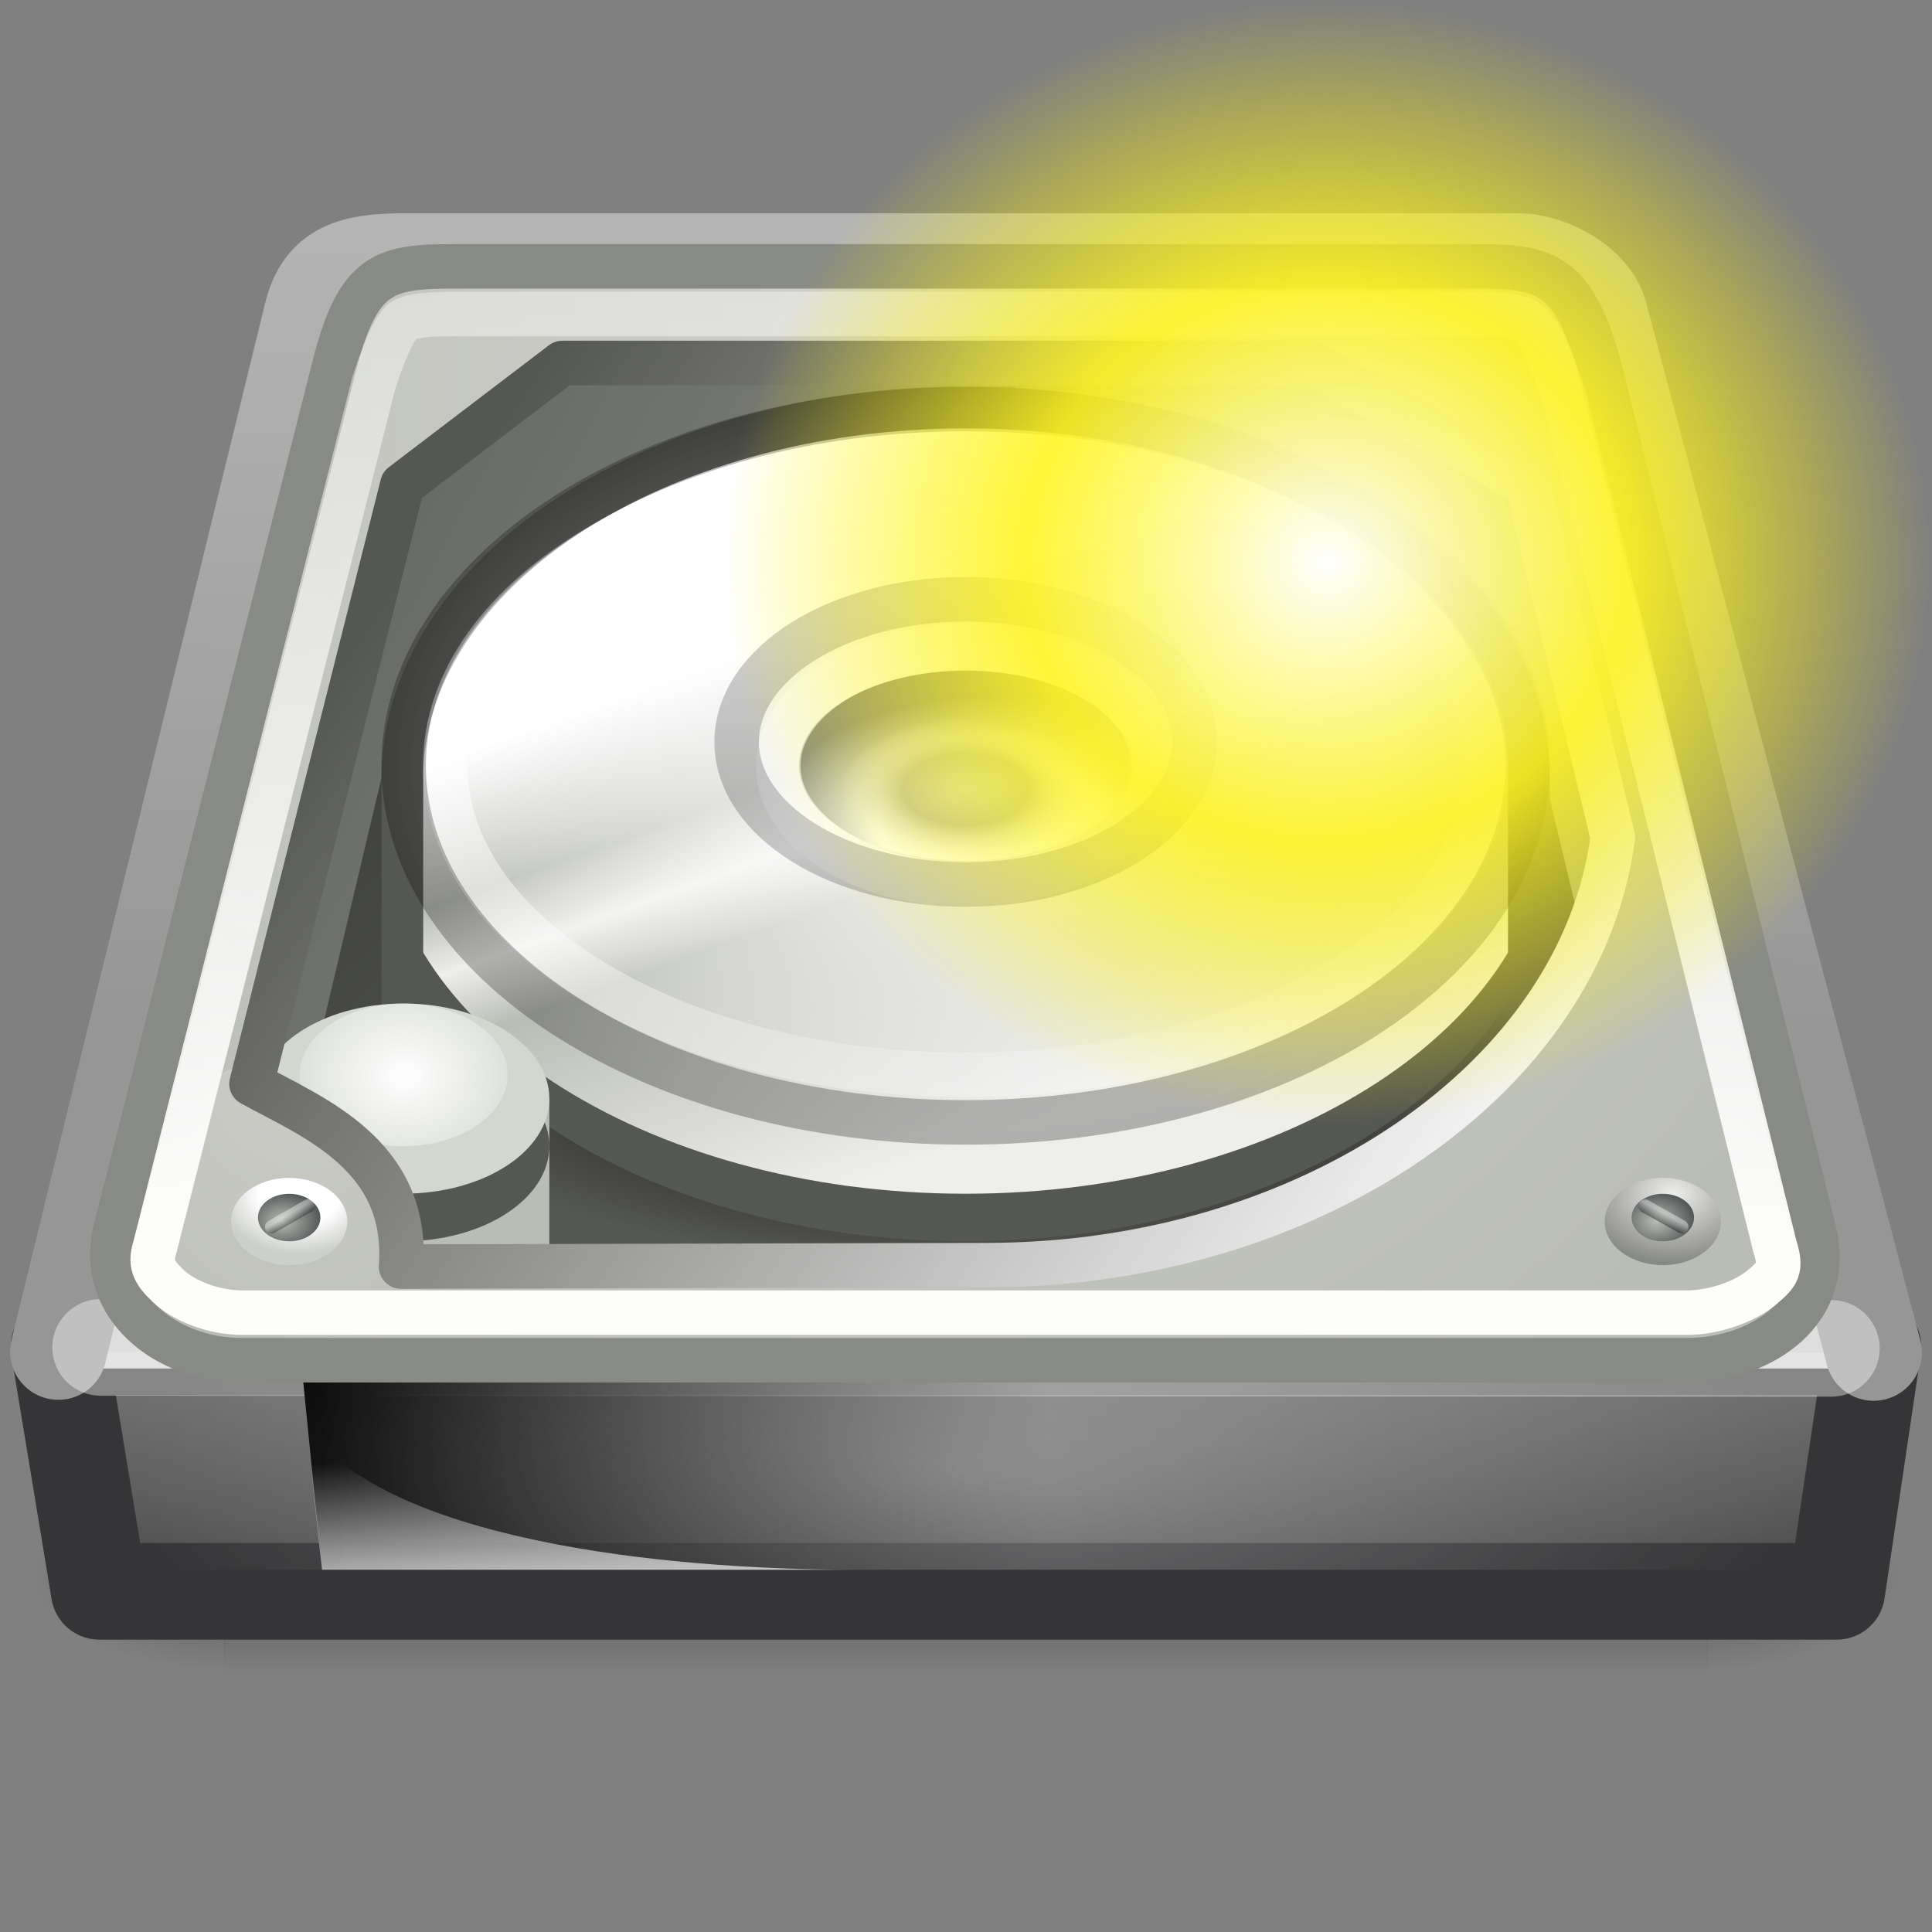 <?xml version="1.0" encoding="UTF-8" standalone="no"?>
<!-- Created with Inkscape (http://www.inkscape.org/) -->

<svg
   xmlns:dc="http://purl.org/dc/elements/1.1/"
   xmlns:cc="http://creativecommons.org/ns#"
   xmlns:rdf="http://www.w3.org/1999/02/22-rdf-syntax-ns#"
   xmlns:svg="http://www.w3.org/2000/svg"
   xmlns="http://www.w3.org/2000/svg"
   xmlns:xlink="http://www.w3.org/1999/xlink"
   xmlns:sodipodi="http://sodipodi.sourceforge.net/DTD/sodipodi-0.dtd"
   xmlns:inkscape="http://www.inkscape.org/namespaces/inkscape"
   id="svg3786"
   height="24"
   width="24"
   version="1.0"
   inkscape:version="0.48.4 r9939"
   sodipodi:docname="gparted.svg">
  <rect width="100%" height="100%" fill="#808080" stroke="none"/>
  <sodipodi:namedview
     pagecolor="#ffffff"
     bordercolor="#666666"
     borderopacity="1"
     objecttolerance="10"
     gridtolerance="10"
     guidetolerance="10"
     inkscape:pageopacity="0"
     inkscape:pageshadow="2"
     inkscape:window-width="1322"
     inkscape:window-height="842"
     id="namedview73"
     showgrid="false"
     inkscape:zoom="29.727273"
     inkscape:cx="11"
     inkscape:cy="16.382263"
     inkscape:window-x="438"
     inkscape:window-y="50"
     inkscape:window-maximized="0"
     inkscape:current-layer="svg3786" />
  <defs
     id="defs3788">
    <radialGradient
       id="radialGradient4241"
       fx="113.67"
       fy="98"
       gradientUnits="userSpaceOnUse"
       cy="97.588"
       cx="113.07"
       r="2.563">
      <stop
         id="stop4243"
         style="stop-color:#eee"
         offset="0" />
      <stop
         id="stop4245"
         style="stop-color:#cecece"
         offset=".16" />
      <stop
         id="stop4247"
         style="stop-color:#888"
         offset=".468" />
      <stop
         id="stop4249"
         style="stop-color:#555"
         offset="1" />
    </radialGradient>
    <linearGradient
       id="linearGradient4035">
      <stop
         id="stop4037"
         style="stop-color:#f5f5f5"
         offset="0" />
      <stop
         id="stop4039"
         style="stop-color:#e7e7e7"
         offset=".47" />
      <stop
         id="stop4041"
         style="stop-color:#8c8c8c"
         offset=".693" />
      <stop
         id="stop4043"
         style="stop-color:#ddd"
         offset=".835" />
      <stop
         id="stop4045"
         style="stop-color:#a8a8a8"
         offset="1" />
    </linearGradient>
    <linearGradient
       id="linearGradient5060">
      <stop
         id="stop5062"
         offset="0" />
      <stop
         id="stop5064"
         style="stop-opacity:0"
         offset="1" />
    </linearGradient>
    <radialGradient
       id="radialGradient2896"
       gradientUnits="userSpaceOnUse"
       cy="42"
       cx="24"
       gradientTransform="matrix(0.5,0,1.39065e-8,0.179,5.5e-7,10.75)"
       r="21">
      <stop
         id="stop6312-6"
         style="stop-color:#fff"
         offset="0" />
      <stop
         id="stop6314-6"
         style="stop-color:#fff;stop-opacity:0"
         offset="1" />
    </radialGradient>
    <radialGradient
       id="radialGradient2902"
       xlink:href="#linearGradient4035"
       gradientUnits="userSpaceOnUse"
       cy="143.83"
       cx="127.32"
       gradientTransform="matrix(0.095,-0.013,0.003,0.05,-3.719,0.714)"
       r="78.728" />
    <linearGradient
       id="linearGradient2905"
       y2="33.759"
       gradientUnits="userSpaceOnUse"
       x2="12.222"
       gradientTransform="matrix(0.511,0,0,0.449,-0.013,2.989)"
       y1="37.206"
       x1="12.277">
      <stop
         id="stop4238"
         style="stop-color:#eee"
         offset="0" />
      <stop
         id="stop4240"
         style="stop-color:#eee;stop-opacity:0"
         offset="1" />
    </linearGradient>
    <linearGradient
       id="linearGradient2908"
       y2="35.281"
       xlink:href="#linearGradient5060"
       gradientUnits="userSpaceOnUse"
       x2="24.688"
       gradientTransform="matrix(0.511,0,0,0.449,0.394,2.393)"
       y1="35.281"
       x1="7.062" />
    <radialGradient
       id="radialGradient2920"
       gradientUnits="userSpaceOnUse"
       cy="191.85"
       cx="142.62"
       gradientTransform="matrix(0.092,0,0,-0.065,-1.556,21.024)"
       r="78.728">
      <stop
         id="stop7611"
         style="stop-color:#fff"
         offset="0" />
      <stop
         id="stop7677"
         style="stop-color:#e7e7e7"
         offset=".47" />
      <stop
         id="stop7613"
         style="stop-color:#8c8c8c"
         offset=".672" />
      <stop
         id="stop7617"
         style="stop-color:#ddd"
         offset=".835" />
      <stop
         id="stop7615"
         style="stop-color:#a8a8a8"
         offset="1" />
    </radialGradient>
    <radialGradient
       id="radialGradient2923"
       xlink:href="#linearGradient4035"
       gradientUnits="userSpaceOnUse"
       cy="206.43"
       cx="141.75"
       gradientTransform="matrix(0.176,-0.003,0.001,0.145,-13.512,-14.109)"
       r="78.728" />
    <radialGradient
       id="radialGradient2927"
       gradientUnits="userSpaceOnUse"
       cy="8.49"
       cx="11.734"
       gradientTransform="matrix(0.688,0.349,-0.234,0.462,-0.025,-2.969)"
       r="23.048">
      <stop
         id="stop7064"
         style="stop-color:#e6e6e6"
         offset="0" />
      <stop
         id="stop7060"
         style="stop-color:#c8c8c8"
         offset="1" />
    </radialGradient>
    <linearGradient
       id="linearGradient2929"
       y2="10"
       gradientUnits="userSpaceOnUse"
       x2="18.073"
       gradientTransform="matrix(0.5,0,0,0.5,0,-2)"
       y1="29.797"
       x1="17.814">
      <stop
         id="stop3486"
         style="stop-color:#969696"
         offset="0" />
      <stop
         id="stop3488"
         style="stop-color:#b4b4b4"
         offset="1" />
    </linearGradient>
    <linearGradient
       id="linearGradient2933"
       y2="50"
       gradientUnits="userSpaceOnUse"
       x2="30"
       gradientTransform="matrix(0.501,0,0,0.38,-2.525,0.968)"
       y1="41"
       x1="29.938">
      <stop
         id="stop2223"
         style="stop-color:#7a7a7a"
         offset="0" />
      <stop
         id="stop2219"
         style="stop-color:#474747"
         offset="1" />
    </linearGradient>
    <radialGradient
       id="radialGradient2936"
       xlink:href="#linearGradient5060"
       gradientUnits="userSpaceOnUse"
       cy="486.65"
       cx="605.71"
       gradientTransform="matrix(-0.022,0,0,0.01,16.306,14.726)"
       r="117.14" />
    <radialGradient
       id="radialGradient2939"
       xlink:href="#linearGradient5060"
       gradientUnits="userSpaceOnUse"
       cy="486.65"
       cx="605.71"
       gradientTransform="matrix(0.022,0,0,0.01,7.694,14.726)"
       r="117.14" />
    <linearGradient
       id="linearGradient2942"
       y2="609.51"
       gradientUnits="userSpaceOnUse"
       x2="302.86"
       gradientTransform="matrix(0.038,0,0,0.01,-1.799,14.726)"
       y1="366.65"
       x1="302.86">
      <stop
         id="stop5050"
         style="stop-opacity:0"
         offset="0" />
      <stop
         id="stop5056"
         offset=".5" />
      <stop
         id="stop5052"
         style="stop-opacity:0"
         offset="1" />
    </linearGradient>
    <radialGradient
       id="radialGradient2947"
       fx="113.67"
       fy="98"
       xlink:href="#radialGradient4241"
       gradientUnits="userSpaceOnUse"
       cy="97.588"
       cx="113.07"
       gradientTransform="matrix(0.165,0,0,0.175,3.027,-1.253)"
       r="2.563" />
    <radialGradient
       id="radialGradient2953"
       fx="113.67"
       fy="98"
       xlink:href="#radialGradient4241"
       gradientUnits="userSpaceOnUse"
       cy="97.588"
       cx="113.07"
       gradientTransform="matrix(0.112,0.017,-0.012,0.075,7.396,-5.316)"
       r="2.563" />
    <radialGradient
       id="radialGradient2959"
       fx="113.67"
       fy="98"
       xlink:href="#radialGradient4241"
       gradientUnits="userSpaceOnUse"
       cy="97.588"
       cx="113.07"
       gradientTransform="matrix(0.111,-0.019,0.013,0.075,-9.073,-1.234)"
       r="2.563" />
    <radialGradient
       id="radialGradient2965"
       fx="113.67"
       fy="98"
       xlink:href="#radialGradient4241"
       gradientUnits="userSpaceOnUse"
       cy="97.588"
       cx="113.07"
       gradientTransform="matrix(-0.165,0,0,0.175,20.981,-1.253)"
       r="2.563" />
    <linearGradient
       id="linearGradient5048">
      <stop
         style="stop-color:black;stop-opacity:0;"
         id="stop5050-0"
         offset="0" />
      <stop
         style="stop-color:black;stop-opacity:1;"
         id="stop5056-6"
         offset="0.5" />
      <stop
         style="stop-color:black;stop-opacity:0;"
         id="stop5052-4"
         offset="1" />
    </linearGradient>
    <radialGradient
       inkscape:collect="always"
       xlink:href="#linearGradient5060-3"
       id="radialGradient2644"
       gradientUnits="userSpaceOnUse"
       gradientTransform="matrix(2.774,0,0,1.97,-1891.633,-872.885)"
       cx="605.714"
       cy="486.648"
       fx="605.714"
       fy="486.648"
       r="117.143" />
    <linearGradient
       id="linearGradient5060-3"
       inkscape:collect="always">
      <stop
         style="stop-color:black;stop-opacity:1;"
         id="stop5062-3"
         offset="0" />
      <stop
         style="stop-color:black;stop-opacity:0;"
         id="stop5064-6"
         offset="1" />
    </linearGradient>
    <radialGradient
       inkscape:collect="always"
       xlink:href="#linearGradient5060-3"
       id="radialGradient2646"
       gradientUnits="userSpaceOnUse"
       gradientTransform="matrix(-2.774,0,0,1.97,112.762,-872.885)"
       cx="605.714"
       cy="486.648"
       fx="605.714"
       fy="486.648"
       r="117.143" />
    <linearGradient
       id="linearGradient48779">
      <stop
         style="stop-color:#aaaaaa;stop-opacity:1;"
         offset="0"
         id="stop48781" />
      <stop
         style="stop-color:#7e807a;stop-opacity:1;"
         offset="1"
         id="stop48783" />
    </linearGradient>
    <linearGradient
       id="linearGradient24230">
      <stop
         style="stop-color:#707070;stop-opacity:1;"
         offset="0"
         id="stop24232" />
      <stop
         style="stop-color:#333333;stop-opacity:1;"
         offset="1"
         id="stop24234" />
    </linearGradient>
    <linearGradient
       id="linearGradient4194">
      <stop
         style="stop-color:#aaaaaa;stop-opacity:1;"
         offset="0"
         id="stop4196" />
      <stop
         style="stop-color:#7e807a;stop-opacity:1;"
         offset="1"
         id="stop4198" />
    </linearGradient>
    <radialGradient
       inkscape:collect="always"
       xlink:href="#linearGradient5740"
       id="radialGradient2945"
       gradientUnits="userSpaceOnUse"
       gradientTransform="matrix(1.033,-0.596,0.575,0.996,-12.235,11.555)"
       cx="25.252"
       cy="16.48"
       fx="25.252"
       fy="16.48"
       r="21.98" />
    <linearGradient
       id="linearGradient5740">
      <stop
         id="stop5742"
         offset="0"
         style="stop-color:#d0d0cb;stop-opacity:1;" />
      <stop
         id="stop5744"
         offset="1"
         style="stop-color:#babdb6;stop-opacity:1" />
    </linearGradient>
    <linearGradient
       inkscape:collect="always"
       xlink:href="#linearGradient9641"
       id="linearGradient3802"
       x1="50.506"
       y1="37.469"
       x2="2.4"
       y2="8.448"
       gradientUnits="userSpaceOnUse"
       gradientTransform="matrix(0.517,0,0,0.591,-0.416,-2.893)" />
    <linearGradient
       id="linearGradient9641">
      <stop
         id="stop9643"
         offset="0"
         style="stop-color:#babdb6;stop-opacity:1" />
      <stop
         id="stop9645"
         offset="1"
         style="stop-color:#555753;stop-opacity:1" />
    </linearGradient>
    <linearGradient
       inkscape:collect="always"
       xlink:href="#linearGradient3804"
       id="linearGradient3810"
       x1="8.094"
       y1="13.796"
       x2="20.502"
       y2="29.456"
       gradientUnits="userSpaceOnUse"
       gradientTransform="matrix(0.519,0,0,0.632,-0.476,-5.798)" />
    <linearGradient
       id="linearGradient3804">
      <stop
         style="stop-color:#2f302e;stop-opacity:1;"
         offset="0"
         id="stop3806" />
      <stop
         style="stop-color:#555753;stop-opacity:1;"
         offset="1"
         id="stop3808" />
    </linearGradient>
    <linearGradient
       gradientTransform="matrix(0.5,0,0,0.576,-3.4668e-4,-4.15)"
       inkscape:collect="always"
       xlink:href="#linearGradient4122"
       id="linearGradient4141"
       gradientUnits="userSpaceOnUse"
       x1="19.679"
       y1="20.903"
       x2="23.185"
       y2="32.097" />
    <linearGradient
       id="linearGradient4122">
      <stop
         id="stop4124"
         offset="0"
         style="stop-color:white;stop-opacity:1" />
      <stop
         style="stop-color:#babdb6;stop-opacity:1"
         offset="0.25"
         id="stop4130" />
      <stop
         id="stop4132"
         offset="0.375"
         style="stop-color:#eeeeec;stop-opacity:1" />
      <stop
         style="stop-color:#babdb6;stop-opacity:1"
         offset="0.5"
         id="stop4126" />
      <stop
         id="stop4128"
         offset="1"
         style="stop-color:#eeeeec;stop-opacity:1" />
    </linearGradient>
    <radialGradient
       inkscape:collect="always"
       xlink:href="#linearGradient4092"
       id="radialGradient4098"
       cx="24"
       cy="30.266"
       fx="24"
       fy="30.266"
       r="14"
       gradientTransform="matrix(0.517,0,0,0.18,-0.416,7.766)"
       gradientUnits="userSpaceOnUse" />
    <linearGradient
       inkscape:collect="always"
       id="linearGradient4092">
      <stop
         style="stop-color:#000000;stop-opacity:1;"
         offset="0"
         id="stop4094" />
      <stop
         style="stop-color:#000000;stop-opacity:0;"
         offset="1"
         id="stop4096" />
    </linearGradient>
    <radialGradient
       inkscape:collect="always"
       xlink:href="#linearGradient3909"
       id="radialGradient3915"
       cx="7.625"
       cy="30.578"
       fx="7.625"
       fy="30.578"
       r="0.531"
       gradientTransform="matrix(3.288,6.5164246e-6,2.857115e-6,-2.709,-20.056,96.197)"
       gradientUnits="userSpaceOnUse" />
    <linearGradient
       inkscape:collect="always"
       id="linearGradient3909">
      <stop
         style="stop-color:#ffffff;stop-opacity:1;"
         offset="0"
         id="stop3911" />
      <stop
         style="stop-color:#ffffff;stop-opacity:0;"
         offset="1"
         id="stop3913" />
    </linearGradient>
    <radialGradient
       inkscape:collect="always"
       xlink:href="#linearGradient5740-6"
       id="radialGradient3884"
       gradientUnits="userSpaceOnUse"
       gradientTransform="matrix(0.155,-0.151,0.086,0.252,-1.494,11.317)"
       cx="25.252"
       cy="16.48"
       fx="25.252"
       fy="16.48"
       r="21.98" />
    <linearGradient
       id="linearGradient5740-6">
      <stop
         id="stop5742-3"
         offset="0"
         style="stop-color:#d0d0cb;stop-opacity:1;" />
      <stop
         id="stop5744-8"
         offset="1"
         style="stop-color:#babdb6;stop-opacity:1" />
    </linearGradient>
    <linearGradient
       inkscape:collect="always"
       xlink:href="#linearGradient3468"
       id="linearGradient2937"
       gradientUnits="userSpaceOnUse"
       gradientTransform="matrix(0.517,0,0,0.588,-0.416,-5.215)"
       x1="24.749"
       y1="35.355"
       x2="24.999"
       y2="14.998" />
    <linearGradient
       id="linearGradient3468">
      <stop
         id="stop3470"
         offset="0"
         style="stop-color:#fdfdfc;stop-opacity:1" />
      <stop
         id="stop3472"
         offset="1"
         style="stop-color:white;stop-opacity:0.371" />
    </linearGradient>
    <radialGradient
       inkscape:collect="always"
       xlink:href="#linearGradient9633"
       id="radialGradient2929"
       gradientUnits="userSpaceOnUse"
       gradientTransform="matrix(-2.133,0,0,1.6,36.85,-33.66)"
       cx="7.534"
       cy="30.308"
       fx="7.534"
       fy="30.308"
       r="0.531" />
    <linearGradient
       id="linearGradient9633">
      <stop
         id="stop9635"
         offset="0"
         style="stop-color:#eeeeec;stop-opacity:1" />
      <stop
         id="stop9639"
         offset="1"
         style="stop-color:#888a85;stop-opacity:1" />
    </linearGradient>
    <radialGradient
       inkscape:collect="always"
       xlink:href="#linearGradient8613"
       id="radialGradient2927-9"
       gradientUnits="userSpaceOnUse"
       gradientTransform="matrix(1.214,0,0,0.924,11.447,-13.079)"
       cx="7.518"
       cy="30.574"
       fx="7.518"
       fy="30.574"
       r="0.531" />
    <linearGradient
       id="linearGradient8613">
      <stop
         id="stop8615"
         offset="0"
         style="stop-color:#babdb6;stop-opacity:1" />
      <stop
         id="stop8617"
         offset="1"
         style="stop-color:#2e3436;stop-opacity:1" />
    </linearGradient>
    <linearGradient
       gradientTransform="matrix(0.517,0,0,0.591,-0.416,-2.893)"
       inkscape:collect="always"
       xlink:href="#linearGradient8710"
       id="linearGradient2917"
       gradientUnits="userSpaceOnUse"
       x1="40.617"
       y1="30.555"
       x2="40.711"
       y2="30.359" />
    <linearGradient
       id="linearGradient8710">
      <stop
         id="stop8712"
         offset="0"
         style="stop-color:black;stop-opacity:1;" />
      <stop
         id="stop8714"
         offset="1"
         style="stop-color:white;stop-opacity:1;" />
    </linearGradient>
    <radialGradient
       inkscape:collect="always"
       xlink:href="#linearGradient9613"
       id="radialGradient2941"
       gradientUnits="userSpaceOnUse"
       gradientTransform="matrix(-1.889,0,0,1.417,17.925,-28.112)"
       cx="7.519"
       cy="30.304"
       fx="7.519"
       fy="30.304"
       r="0.531" />
    <linearGradient
       id="linearGradient9613">
      <stop
         id="stop9615"
         offset="0"
         style="stop-color:white;stop-opacity:1" />
      <stop
         style="stop-color:white;stop-opacity:1;"
         offset="0.5"
         id="stop9619" />
      <stop
         id="stop9617"
         offset="1"
         style="stop-color:#cccfca;stop-opacity:1" />
    </linearGradient>
    <radialGradient
       inkscape:collect="always"
       xlink:href="#linearGradient8613"
       id="radialGradient2931"
       gradientUnits="userSpaceOnUse"
       gradientTransform="matrix(1.214,0,0,0.924,-5.617,-13.079)"
       cx="7.518"
       cy="30.574"
       fx="7.518"
       fy="30.574"
       r="0.531" />
    <linearGradient
       id="linearGradient3555">
      <stop
         id="stop3557"
         offset="0"
         style="stop-color:#babdb6;stop-opacity:1" />
      <stop
         id="stop3559"
         offset="1"
         style="stop-color:#2e3436;stop-opacity:1" />
    </linearGradient>
    <linearGradient
       inkscape:collect="always"
       xlink:href="#linearGradient8710"
       id="linearGradient2915"
       gradientUnits="userSpaceOnUse"
       gradientTransform="matrix(0.312,-0.471,0.413,0.356,-21.682,23.47)"
       x1="40.617"
       y1="30.555"
       x2="40.711"
       y2="30.359" />
    <linearGradient
       id="linearGradient3562">
      <stop
         id="stop3564"
         offset="0"
         style="stop-color:black;stop-opacity:1;" />
      <stop
         id="stop3566"
         offset="1"
         style="stop-color:white;stop-opacity:1;" />
    </linearGradient>
    <radialGradient
       inkscape:collect="always"
       xlink:href="#linearGradient4062"
       id="radialGradient4068"
       cx="22.519"
       cy="27.786"
       fx="22.519"
       fy="27.786"
       r="10.337"
       gradientTransform="matrix(-0.7,0,0,0.457,27.765,-3.191)"
       gradientUnits="userSpaceOnUse" />
    <linearGradient
       inkscape:collect="always"
       id="linearGradient4062">
      <stop
         style="stop-color:#ffffff;stop-opacity:1;"
         offset="0"
         id="stop4064" />
      <stop
         style="stop-color:#ffffff;stop-opacity:0;"
         offset="1"
         id="stop4066" />
    </linearGradient>
    <radialGradient
       inkscape:collect="always"
       xlink:href="#linearGradient4054"
       id="radialGradient4060"
       cx="21.366"
       cy="28.457"
       fx="21.366"
       fy="28.457"
       r="4.621"
       gradientTransform="matrix(-0.639,-0.948,-0.811,0.713,49.509,10.584)"
       gradientUnits="userSpaceOnUse" />
    <linearGradient
       inkscape:collect="always"
       id="linearGradient4054">
      <stop
         style="stop-color:#ef2929;stop-opacity:1"
         offset="0"
         id="stop4056" />
      <stop
         style="stop-color:#cc0000;stop-opacity:1"
         offset="1"
         id="stop4058" />
    </linearGradient>
    <radialGradient
       inkscape:collect="always"
       xlink:href="#linearGradient4038"
       id="radialGradient4044"
       cx="23.571"
       cy="22.566"
       fx="23.571"
       fy="22.566"
       r="11.155"
       gradientTransform="matrix(-0.554,0,0,0.362,25.361,0.661)"
       gradientUnits="userSpaceOnUse" />
    <linearGradient
       inkscape:collect="always"
       id="linearGradient4038">
      <stop
         style="stop-color:#8ae234;stop-opacity:1"
         offset="0"
         id="stop4040" />
      <stop
         style="stop-color:#73d216;stop-opacity:1"
         offset="1"
         id="stop4042" />
    </linearGradient>
    <radialGradient
       inkscape:collect="always"
       xlink:href="#linearGradient4046"
       id="radialGradient4052"
       cx="25.526"
       cy="26.024"
       fx="25.526"
       fy="26.024"
       r="6.535"
       gradientTransform="matrix(-0.29,-0.539,-0.568,0.399,32.495,12.903)"
       gradientUnits="userSpaceOnUse" />
    <linearGradient
       inkscape:collect="always"
       id="linearGradient4046">
      <stop
         style="stop-color:#fcaf3e;stop-opacity:1"
         offset="0"
         id="stop4048" />
      <stop
         style="stop-color:#f57900;stop-opacity:1"
         offset="1"
         id="stop4050" />
    </linearGradient>
    <linearGradient
       inkscape:collect="always"
       xlink:href="#linearGradient5690"
       id="linearGradient3794"
       x1="35.723"
       y1="33.222"
       x2="11.953"
       y2="14.983"
       gradientUnits="userSpaceOnUse"
       gradientTransform="matrix(0.517,0,0,0.591,-0.416,-2.893)" />
    <linearGradient
       id="linearGradient5690">
      <stop
         id="stop5692"
         offset="0"
         style="stop-color:white;stop-opacity:1;" />
      <stop
         id="stop5694"
         offset="1"
         style="stop-color:#555753;stop-opacity:1" />
    </linearGradient>
    <radialGradient
       inkscape:collect="always"
       xlink:href="#linearGradient4070"
       id="radialGradient4006"
       gradientUnits="userSpaceOnUse"
       gradientTransform="matrix(-5.411,0,0,-3.091,53.051,103.954)"
       cx="7.519"
       cy="30.304"
       fx="7.519"
       fy="30.304"
       r="0.531" />
    <linearGradient
       id="linearGradient4070">
      <stop
         style="stop-color:white;stop-opacity:1"
         offset="0"
         id="stop4072" />
      <stop
         id="stop4074"
         offset="0.5"
         style="stop-color:white;stop-opacity:1;" />
      <stop
         style="stop-color:#888a85;stop-opacity:1"
         offset="1"
         id="stop4076" />
    </linearGradient>
    <radialGradient
       inkscape:collect="always"
       xlink:href="#linearGradient4078"
       id="radialGradient4014"
       cx="7.625"
       cy="30.578"
       fx="7.625"
       fy="30.578"
       r="0.531"
       gradientTransform="matrix(-2.92,-6.1617716e-7,-2.6968118e-7,1.668,34.261,-41.197)"
       gradientUnits="userSpaceOnUse" />
    <linearGradient
       id="linearGradient4078">
      <stop
         style="stop-color:#d3d7cf;stop-opacity:1"
         offset="0"
         id="stop4080" />
      <stop
         id="stop4082"
         offset="0.5"
         style="stop-color:#babdb6;stop-opacity:1" />
      <stop
         style="stop-color:#eeeeec;stop-opacity:0"
         offset="1"
         id="stop4084" />
    </linearGradient>
    <radialGradient
       inkscape:collect="always"
       xlink:href="#linearGradient4108"
       id="radialGradient4024"
       cx="21.885"
       cy="21.092"
       fx="21.885"
       fy="21.092"
       r="10.683"
       gradientTransform="matrix(-0.429,-0.757,-0.903,0.586,42.117,14.4)"
       gradientUnits="userSpaceOnUse" />
    <linearGradient
       id="linearGradient4108">
      <stop
         id="stop4110"
         offset="0"
         style="stop-color:#ffffff;stop-opacity:0;" />
      <stop
         id="stop4112"
         offset="1"
         style="stop-color:#ffffff;stop-opacity:1;" />
    </linearGradient>
    <radialGradient
       inkscape:collect="always"
       xlink:href="#linearGradient4018"
       id="radialGradient4088"
       gradientUnits="userSpaceOnUse"
       gradientTransform="matrix(-0.154,-0.291,-0.325,0.225,22.839,11.392)"
       cx="24.691"
       cy="23.189"
       fx="24.691"
       fy="23.189"
       r="10.683" />
    <linearGradient
       inkscape:collect="always"
       id="linearGradient4018">
      <stop
         style="stop-color:#ffffff;stop-opacity:1;"
         offset="0"
         id="stop4020" />
      <stop
         style="stop-color:#ffffff;stop-opacity:0;"
         offset="1"
         id="stop4022" />
    </linearGradient>
    <radialGradient
       r="21.98"
       fy="16.48"
       fx="25.252"
       cy="16.48"
       cx="25.252"
       gradientTransform="matrix(0.534,-0.352,0.297,0.588,-6.742,3.933)"
       gradientUnits="userSpaceOnUse"
       id="radialGradient3635"
       xlink:href="#linearGradient5740"
       inkscape:collect="always" />
    <radialGradient
       r="14.375"
       fy="125"
       fx="55"
       cy="125"
       cx="55"
       gradientUnits="userSpaceOnUse"
       id="radialGradient3082"
       xlink:href="#linearGradient12512"
       inkscape:collect="always" />
    <linearGradient
       id="linearGradient12512">
      <stop
         style="stop-color:#ffffff;stop-opacity:1;"
         offset="0"
         id="stop12513" />
      <stop
         style="stop-color:#fff520;stop-opacity:0.891;"
         offset="0.5"
         id="stop12517" />
      <stop
         style="stop-color:#fff300;stop-opacity:0;"
         offset="1"
         id="stop12514" />
    </linearGradient>
    <radialGradient
       r="14.375"
       fy="125"
       fx="55"
       cy="125"
       cx="55"
       gradientUnits="userSpaceOnUse"
       id="radialGradient3219"
       xlink:href="#linearGradient12512"
       inkscape:collect="always" />
  </defs>
  <rect
     id="rect2723"
     style="opacity:0.3;fill:url(#linearGradient2942)"
     height="2.5"
     width="18.435"
     y="18.5"
     x="2.783" />
  <path
     id="path2725"
     style="opacity:0.3;fill:url(#radialGradient2939)"
     d="m 21.209,18.5 v 2.5 C 22.363,21.004 24,20.44 24,19.75 c 0,-0.69 -1.288,-1.25 -2.792,-1.25 z"
     inkscape:connector-curvature="0" />
  <path
     id="path2727"
     style="opacity:0.3;fill:url(#radialGradient2936)"
     d="m 2.792,18.5 v 2.5 C 1.637,21.004 0,20.44 0,19.75 c 0,-0.69 1.289,-1.25 2.792,-1.25 z"
     inkscape:connector-curvature="0" />
  <path
     id="rect6431"
     style="fill:url(#linearGradient2933);fill-rule:evenodd;stroke:#353537;stroke-width:1.2;stroke-linecap:round;stroke-linejoin:round;stroke-miterlimit:4;stroke-dasharray:none;enable-background:new"
     d="m 0.732,16.732 h 22.536 l -0.451,3.036 H 1.233 l -0.501,-3.036 z"
     inkscape:connector-curvature="0" />
  <rect
     id="rect6381"
     style="fill:#d2d2d3;fill-rule:evenodd;enable-background:new"
     height="0.5"
     width="22.5"
     y="16.5"
     x="0.75" />
  <path
     id="path6345"
     style="fill:url(#radialGradient2927);stroke:url(#linearGradient2929);stroke-width:1.2;stroke-linecap:round;stroke-linejoin:round;stroke-miterlimit:4;stroke-dasharray:none"
     d="m 23.275,16.801 -3.405,-12.887 c -0.096,-0.367 -0.601,-0.665 -1.025,-0.665 H 5.037 c -0.651,0 -1.025,0.099 -1.162,0.665 L 0.725,16.789"
     inkscape:connector-curvature="0" />
  <path
     id="path7046"
     style="opacity:0.4;fill:none;stroke:#ffffff;stroke-width:1.2;stroke-linecap:round;stroke-miterlimit:4;stroke-dasharray:none"
     d="m 22.75,16.75 -21.5,-0.012"
     inkscape:connector-curvature="0" />
  <path
     id="path9001"
     style="fill:url(#radialGradient2923)"
     d="m 20.485,11.187 c -0.109,-0.999 -0.838,-1.952 -2.05,-2.703 -0.025,-0.289 -0.335,-3.986 -0.335,-3.986 -0.024,-0.284 -0.386,-0.498 -0.842,-0.498 h -2.866 c -0.46,0 -0.815,0.217 -0.827,0.505 -0.053,1.302 -1.656,1.981 -4.048,2.599 -0.838,0.145 -3.023,0.828 -3.525,1.127 C 4.517,9.018 3.636,10.067 3.514,11.187 c -0.111,1.018 0.422,2.037 1.502,2.869 1.58,1.218 4.191,1.945 6.984,1.945 2.793,0 5.404,-0.727 6.984,-1.945 0.986,-0.759 1.516,-1.675 1.516,-2.604 0,-0.088 -0.005,-0.176 -0.014,-0.265 h 2.9e-5 z M 12,15.495 c -4.652,0 -8.213,-2.04 -7.956,-4.405 0.111,-1.02 0.927,-2.108 2.279,-2.825 0.253,-0.191 2.539,-0.933 3.358,-1.063 2.272,-0.586 4.35,-1.347 4.415,-2.949 0.003,-0.077 0.134,-0.138 0.296,-0.138 h 2.865 c 0.166,0 0.306,0.064 0.312,0.142 l 0.348,4.141 c 1.204,0.698 1.934,1.74 2.038,2.692 0.258,2.365 -3.304,4.405 -7.956,4.405 z"
     inkscape:connector-curvature="0" />
  <path
     id="path9003"
     style="fill:url(#radialGradient2920)"
     d="m 12,12.5 c -1.683,0 -2.972,-0.634 -2.999,-1.474 -5e-4,-0.009 -5e-4,-0.018 -5e-4,-0.027 0,-0.304 0.169,-0.593 0.49,-0.838 C 10.034,9.747 10.972,9.5 12,9.5 c 1.028,0 1.966,0.247 2.51,0.661 0.331,0.252 0.5,0.551 0.49,0.865 -0.028,0.84 -1.317,1.474 -3,1.474 v 1e-6 z m 0,-2.53 c -1.581,0 -2.386,0.628 -2.367,1.201 0.018,0.564 1.078,1.015 2.367,1.015 1.289,0 2.349,-0.451 2.367,-1.015 C 14.386,10.598 13.581,9.97 12,9.97 z"
     inkscape:connector-curvature="0" />
  <path
     id="path9007"
     style="fill:#e1e1e1"
     d="M 3.008,15.809 C 2.987,16.108 2.676,16.35 2.314,16.35 1.952,16.35 1.677,16.107 1.702,15.81 c 0.024,-0.296 0.335,-0.535 0.694,-0.535 0.359,1.41e-4 0.633,0.239 0.613,0.535 z"
     inkscape:connector-curvature="0" />
  <path
     id="path9009"
     style="fill:url(#radialGradient2965)"
     d="m 2.773,15.601 c 0.033,0.038 0.071,0.098 0.071,0.179 0,0.006 -3.301e-4,0.012 -6.6e-4,0.018 -0.014,0.205 -0.257,0.378 -0.53,0.378 -0.155,0 -0.297,-0.057 -0.38,-0.152 -0.035,-0.041 -0.076,-0.108 -0.069,-0.198 0.017,-0.203 0.259,-0.375 0.529,-0.375 0.154,1.41e-4 0.296,0.056 0.378,0.151 h 1.3e-6 z"
     inkscape:connector-curvature="0" />
  <path
     id="path9019"
     style="fill:#f0f0f0"
     d="m 4.307,3.991 c 0.035,0.124 0.263,0.193 0.508,0.151 C 5.06,4.101 5.228,3.966 5.19,3.842 5.153,3.719 4.925,3.652 4.683,3.693 4.44,3.734 4.272,3.867 4.307,3.991 z"
     inkscape:connector-curvature="0" />
  <path
     id="path9021"
     style="fill:url(#radialGradient2959)"
     d="m 4.45,3.875 c -0.02,0.02 -0.041,0.05 -0.035,0.084 4.145e-4,0.002 0.001,0.005 0.002,0.007 0.024,0.086 0.201,0.132 0.385,0.101 0.105,-0.018 0.197,-0.058 0.246,-0.108 0.021,-0.021 0.043,-0.055 0.032,-0.092 -0.026,-0.085 -0.202,-0.13 -0.385,-0.1 -0.104,0.018 -0.196,0.058 -0.245,0.107 l -7e-7,6e-7 z"
     inkscape:connector-curvature="0" />
  <path
     id="path9025"
     style="fill:#e1e1e1"
     d="m 18.456,3.849 c -0.006,0.129 0.189,0.265 0.435,0.303 0.246,0.038 0.447,-0.037 0.451,-0.167 0.003,-0.129 -0.192,-0.264 -0.435,-0.301 -0.243,-0.037 -0.445,0.036 -0.451,0.165 z"
     inkscape:connector-curvature="0" />
  <path
     id="path9027"
     style="fill:url(#radialGradient2953)"
     d="m 18.629,3.784 c -0.025,0.013 -0.055,0.035 -0.06,0.069 -3.8e-4,0.002 -5.5e-4,0.005 -7e-4,0.008 -0.004,0.089 0.149,0.188 0.334,0.217 0.105,0.016 0.205,0.007 0.267,-0.025 0.027,-0.014 0.058,-0.038 0.059,-0.077 0.002,-0.089 -0.151,-0.187 -0.334,-0.216 -0.105,-0.016 -0.204,-0.007 -0.266,0.025 l -1e-6,-7e-7 z"
     inkscape:connector-curvature="0" />
  <path
     id="rect8993"
     style="fill:url(#linearGradient2908);fill-rule:evenodd"
     d="m 3.75,17 h 9.25 V 19.5 H 4 L 3.75,17 z"
     inkscape:connector-curvature="0" />
  <path
     id="path8995"
     style="opacity:0.811;fill:url(#linearGradient2905);fill-rule:evenodd"
     d="M 4,19.5 3.8,17.697 C 4.737,19.126 8.236,19.5 10.606,19.5 h -6.606 z"
     inkscape:connector-curvature="0" />
  <path
     id="path9039"
     style="fill:url(#radialGradient2902)"
     d="m 5.454,4 -0.052,0.191 -0.771,2.836 -0.131,0.474 0.382,-0.102 6.498,-1.772 0.021,-0.009 0.017,-0.009 c 0.344,-0.177 0.528,-0.535 0.571,-0.864 0.022,-0.164 0.015,-0.325 -0.041,-0.474 -0.053,-0.14 -0.192,-0.265 -0.337,-0.261 v -0.009 h -0.024 -5.977 -0.155 l 1.65e-5,5e-7 z m 0.22,0.175 h 5.989 c 0.003,0.024 0.009,0.037 0.003,0.083 -0.019,0.143 -0.1,0.652 -0.303,0.764 l -6.298,1.719 0.609,-2.565 h 1.955e-4 z"
     inkscape:connector-curvature="0" />
  <path
     id="path9091"
     style="fill:#e1e1e1"
     d="m 21.001,15.809 c 0.021,0.298 0.332,0.541 0.694,0.541 0.362,0 0.637,-0.243 0.612,-0.54 -0.024,-0.296 -0.335,-0.535 -0.694,-0.535 -0.359,1.41e-4 -0.633,0.239 -0.613,0.535 z"
     inkscape:connector-curvature="0" />
  <path
     id="path9093"
     style="fill:url(#radialGradient2947)"
     d="m 21.235,15.601 c -0.033,0.038 -0.071,0.098 -0.071,0.179 0,0.006 3.29e-4,0.012 6.5e-4,0.018 0.014,0.205 0.257,0.378 0.53,0.378 0.155,0 0.297,-0.057 0.38,-0.152 0.035,-0.041 0.076,-0.108 0.069,-0.198 -0.017,-0.203 -0.259,-0.375 -0.529,-0.375 -0.154,1.41e-4 -0.296,0.056 -0.378,0.151 h -10e-7 z"
     inkscape:connector-curvature="0" />
  <rect
     id="rect6300-3"
     style="opacity:0.3;fill:url(#radialGradient2896)"
     height="2.5"
     width="21"
     y="17"
     x="1.5" />
  <g
     transform="matrix(0.006,0,0,0.005,23.111,20.877)"
     id="g2544" />
  <path
     inkscape:connector-curvature="0"
     style="fill:url(#radialGradient3635);fill-opacity:1;stroke:#888a85;stroke-width:0.553;stroke-linecap:round;stroke-linejoin:miter;stroke-miterlimit:4;stroke-opacity:1;stroke-dashoffset:0;display:inline"
     d="m 5.631,3.309 12.706,0 c 0.871,0 1.239,0.069 1.572,1.409 0,0 2.489,10.019 2.624,10.563 0.135,0.544 -0.062,0.961 -0.405,1.234 -0.314,0.251 -0.751,0.382 -1.167,0.382 l -10.249,0 -7.706,0 c -0.966,0 -1.804,-0.698 -1.572,-1.616 L 4.15,4.557 C 4.444,3.396 4.76,3.309 5.631,3.309 z"
     id="rect1879"
     sodipodi:nodetypes="cczzsccczzc"
     inkscape:export-filename="/home/lapo/Desktop/uhm.png"
     inkscape:export-xdpi="90"
     inkscape:export-ydpi="90" />
  <path
     inkscape:connector-curvature="0"
     style="color:#000000;fill:url(#linearGradient3802);fill-opacity:1;stroke:none;stroke-width:1;marker:none;visibility:visible;display:inline;overflow:visible"
     d="M 6.985,4.509 4.998,6.023 3.123,13.462 c 0.748,0.413 1.959,0.873 1.858,2.271 l 1.067,0 0,-2.381 c 1.415,1.438 3.665,2.363 6.205,2.363 4.022,0 7.338,-2.33 7.724,-5.317 l 0.113,0 -1.115,-4.375 -2.666,-1.514 -9.324,0 z"
     id="path1997" />
  <path
     inkscape:connector-curvature="0"
     style="color:#000000;fill:url(#linearGradient3810);fill-opacity:1;stroke:none;stroke-width:0.92;marker:none;visibility:visible;display:inline;overflow:visible"
     d="M 6.953,7.149 4.949,8.773 3.721,13.961 c 0.645,0.396 1.287,0.94 1.212,2.049 0,0 7.32,-0.295 7.32,-0.295 3.466,0 6.407,-1.727 7.401,-4.117 l -0.679,-2.824 -2.682,-1.625 -9.34,0 z"
     id="path3008"
     sodipodi:nodetypes="ccccccccc" />
  <path
     inkscape:connector-curvature="0"
     style="color:#000000;fill:url(#linearGradient4141);fill-opacity:1;fill-rule:nonzero;stroke:#555753;stroke-width:0.518;marker:none;visibility:visible;display:inline;overflow:visible;enable-background:accumulate"
     d="m 11.995,5.063 c -3.862,0 -6.997,2.064 -6.997,4.606 l 0,5.074 c 0.152,0.267 0.248,0.581 0.219,0.99 0,0 7.028,-0.018 7.028,-0.018 2.926,0 5.496,-1.289 6.747,-3.167 l 0,-2.879 c 0,-2.543 -3.135,-4.606 -6.997,-4.606 z"
     id="path4134" />
  <path
     inkscape:connector-curvature="0"
     style="color:#000000;fill:#555753;fill-opacity:1;fill-rule:nonzero;stroke:none;stroke-width:1;marker:none;visibility:visible;display:inline;overflow:visible;enable-background:accumulate"
     d="m 4.755,10.103 0,4.615 c 0.158,0.274 0.256,0.596 0.226,1.015 0,0 7.272,-0.018 7.272,-0.018 3.027,0 5.686,-1.323 6.981,-3.249 l 0,-2.363 c 0,2.609 -3.243,4.726 -7.239,4.726 -3.996,0 -7.239,-2.117 -7.239,-4.726 z"
     id="path3982" />
  <path
     inkscape:connector-curvature="0"
     style="color:#000000;fill:url(#radialGradient4098);fill-opacity:1;fill-rule:nonzero;stroke:none;stroke-width:1;marker:none;visibility:visible;display:inline;overflow:visible;enable-background:accumulate"
     d="m 4.755,10.693 0,4.024 c 0.158,0.274 0.256,0.596 0.226,1.015 0,0 7.272,-0.018 7.272,-0.018 3.027,0 5.686,-1.323 6.981,-3.249 l 0,-1.772 c 0,2.609 -3.243,4.726 -7.239,4.726 -3.996,0 -7.239,-2.117 -7.239,-4.726 z"
     id="path3979" />
  <path
     inkscape:connector-curvature="0"
     style="color:#000000;fill:#babdb6;fill-opacity:1;fill-rule:nonzero;stroke:none;stroke-width:1;marker:none;visibility:visible;display:inline;overflow:visible;enable-background:accumulate"
     d="m 4.238,13.647 2.586,0 0,2.363 -2.586,0 0,-2.363 z"
     id="rect3869" />
  <path
     inkscape:connector-curvature="0"
     style="color:#000000;fill:#555753;fill-opacity:1;fill-rule:nonzero;stroke:none;stroke-width:1;marker:none;visibility:visible;display:inline;overflow:visible;enable-background:accumulate"
     d="m 6.824,14.238 c 0,0.652 -0.811,1.181 -1.81,1.181 -0.999,0 -1.81,-0.529 -1.81,-1.181 0,-0.652 0.811,-1.181 1.81,-1.181 0.999,0 1.81,0.529 1.81,1.181 z"
     id="path3814" />
  <path
     inkscape:connector-curvature="0"
     style="color:#000000;fill:#d3d7cf;fill-opacity:1;fill-rule:nonzero;stroke:none;stroke-width:1;marker:none;visibility:visible;display:inline;overflow:visible"
     d="m 6.824,13.647 c 0,-0.652 -0.811,-1.181 -1.81,-1.181 -0.999,0 -1.81,0.529 -1.81,1.181 0,0.652 0.811,1.181 1.81,1.181 0.999,0 1.81,-0.529 1.81,-1.181 z"
     id="path3903" />
  <path
     inkscape:connector-curvature="0"
     style="color:#000000;fill:url(#radialGradient3915);fill-opacity:1;fill-rule:nonzero;stroke:none;stroke-width:1;marker:none;visibility:visible;display:inline;overflow:visible"
     d="m 6.307,13.352 c 0,-0.489 -0.579,-0.886 -1.293,-0.886 -0.714,0 -1.293,0.397 -1.293,0.886 0,0.489 0.579,0.886 1.293,0.886 0.714,0 1.293,-0.397 1.293,-0.886 z"
     id="path3907" />
  <path
     inkscape:connector-curvature="0"
     style="color:#000000;fill:url(#radialGradient3884);fill-opacity:1;fill-rule:nonzero;stroke:none;stroke-width:2.538;marker:none;visibility:visible;display:inline;overflow:visible;enable-background:accumulate"
     d="m 3.463,13.647 c -0.759,-0.778 -0.869,-0.41 -1.474,1.874 0.183,1.017 0.946,0.843 1.733,1.079 0.856,0 1.642,0.024 1.415,-1.043 C 4.867,14.639 4.271,13.92 3.463,13.647 z"
     id="path3882"
     sodipodi:nodetypes="ccccc" />
  <path
     inkscape:connector-curvature="0"
     style="fill:none;stroke:url(#linearGradient2937);stroke-width:0.553;stroke-linecap:round;stroke-linejoin:miter;stroke-miterlimit:4;stroke-opacity:1;stroke-dashoffset:0;display:inline"
     d="m 5.628,3.9 c -0.415,0 -0.567,0.042 -0.63,0.092 -0.063,0.05 -0.185,0.238 -0.356,0.772 L 1.928,15.479 c -0.069,0.217 -0.028,0.315 0.162,0.496 0.19,0.181 0.552,0.331 0.921,0.331 l 17.953,0 c 0.331,0 0.721,-0.141 0.921,-0.312 0.201,-0.172 0.253,-0.226 0.162,-0.515 L 19.428,4.93 C 19.233,4.311 19.075,4.079 18.992,4.011 18.908,3.942 18.762,3.9 18.345,3.9 l -12.717,0 z"
     id="path3394"
     sodipodi:nodetypes="csccsccsccscc" />
  <path
     inkscape:connector-curvature="0"
     style="color:#000000;fill:url(#radialGradient2929);fill-opacity:1;fill-rule:nonzero;stroke:none;stroke-width:0.463;marker:none;visibility:visible;display:inline;overflow:visible"
     d="m 19.934,15.174 c 0,0.299 0.324,0.542 0.722,0.542 0.399,0 0.722,-0.243 0.722,-0.542 0,-0.299 -0.323,-0.542 -0.722,-0.542 -0.399,0 -0.722,0.243 -0.722,0.542 z"
     id="path8660" />
  <path
     inkscape:connector-curvature="0"
     style="color:#000000;fill:url(#radialGradient2927-9);fill-opacity:1;fill-rule:nonzero;stroke:none;stroke-width:1;marker:none;visibility:visible;display:inline;overflow:visible"
     d="m 21.044,15.125 c 0,0.163 -0.174,0.295 -0.388,0.295 -0.214,0 -0.388,-0.132 -0.388,-0.295 0,-0.163 0.174,-0.295 0.388,-0.295 0.214,0 0.388,0.132 0.388,0.295 z"
     id="path8662" />
  <path
     inkscape:connector-curvature="0"
     style="opacity:0.4;fill:none;stroke:url(#linearGradient2917);stroke-width:0.166;stroke-linecap:round;stroke-linejoin:miter;stroke-miterlimit:4;stroke-opacity:1;stroke-dasharray:none;display:inline"
     d="m 20.438,14.984 0.452,0.254"
     id="path8700" />
  <path
     inkscape:connector-curvature="0"
     style="color:#000000;fill:url(#radialGradient2941);fill-opacity:1;fill-rule:nonzero;stroke:none;stroke-width:1;marker:none;visibility:visible;display:inline;overflow:visible"
     d="m 2.87,15.174 c 0,0.299 0.324,0.542 0.722,0.542 0.399,0 0.722,-0.243 0.722,-0.542 0,-0.299 -0.324,-0.542 -0.722,-0.542 -0.399,0 -0.722,0.243 -0.722,0.542 z"
     id="path8621" />
  <path
     inkscape:connector-curvature="0"
     style="color:#000000;fill:url(#radialGradient2931);fill-opacity:1;fill-rule:nonzero;stroke:none;stroke-width:1;marker:none;visibility:visible;display:inline;overflow:visible"
     d="m 3.98,15.125 c 0,0.163 -0.174,0.295 -0.388,0.295 -0.214,0 -0.388,-0.132 -0.388,-0.295 0,-0.163 0.174,-0.295 0.388,-0.295 0.214,0 0.388,0.132 0.388,0.295 z"
     id="path8611" />
  <path
     inkscape:connector-curvature="0"
     style="opacity:0.4;fill:none;stroke:url(#linearGradient2915);stroke-width:0.166;stroke-linecap:round;stroke-linejoin:miter;stroke-miterlimit:4;stroke-opacity:1;stroke-dasharray:none;display:inline"
     d="M 3.375,15.24 3.825,14.981"
     id="path9603" />
  <path
     inkscape:connector-curvature="0"
     style="color:#000000;fill:url(#radialGradient4068);fill-opacity:1;fill-rule:nonzero;stroke:none;stroke-width:0.682;marker:none;visibility:visible;display:inline;overflow:visible;enable-background:accumulate"
     d="m 4.756,9.512 c 0,2.609 3.243,4.726 7.239,4.726 3.996,0 7.239,-2.117 7.239,-4.726 0,-2.609 -3.243,-4.726 -7.239,-4.726 -3.996,0 -7.239,2.117 -7.239,4.726 z"
     id="path3812" />
  <path
     inkscape:connector-curvature="0"
     style="color:#000000;fill:none;stroke:url(#linearGradient3794);stroke-width:0.553;stroke-linecap:round;stroke-linejoin:round;stroke-miterlimit:4;stroke-opacity:1;stroke-dasharray:none;stroke-dashoffset:0;marker:none;visibility:visible;display:inline;overflow:visible"
     d="m 20.034,10.398 -1.058,-4.375 -2.666,-1.514 -9.324,0 -1.988,1.514 -1.874,7.44 c 0.748,0.413 1.959,0.873 1.858,2.271 0,0 7.272,-0.018 7.272,-0.018 4.022,0 7.394,-2.33 7.781,-5.317 z"
     id="path3786"
     sodipodi:nodetypes="ccccccccc" />
  <path
     inkscape:connector-curvature="0"
     style="color:#000000;fill:url(#radialGradient4006);fill-opacity:1;fill-rule:nonzero;stroke:none;stroke-width:1;marker:none;visibility:visible;display:inline;overflow:visible"
     d="m 9.927,9.512 c 0,-0.652 0.927,-1.181 2.068,-1.181 1.142,0 2.068,0.529 2.068,1.181 0,0.652 -0.927,1.181 -2.068,1.181 -1.142,0 -2.068,-0.529 -2.068,-1.181 z"
     id="path4004" />
  <path
     inkscape:connector-curvature="0"
     id="path3992"
     d="m 10.444,9.807 c 0,0.489 0.695,0.886 1.551,0.886 0.856,0 1.551,-0.397 1.551,-0.886 0,-0.489 -0.695,-0.886 -1.551,-0.886 -0.856,0 -1.551,0.397 -1.551,0.886 z"
     style="color:#000000;fill:url(#radialGradient4014);fill-opacity:1;fill-rule:nonzero;stroke:none;stroke-width:1;marker:none;visibility:visible;display:inline;overflow:visible" />
  <path
     inkscape:connector-curvature="0"
     id="path4016"
     d="m 5.531,9.512 c 0,2.12 2.896,3.84 6.464,3.84 3.568,0 6.464,-1.72 6.464,-3.84 0,-2.12 -2.896,-3.84 -6.464,-3.84 -3.568,0 -6.464,1.72 -6.464,3.84 z"
     style="opacity:0.668;color:#000000;fill:none;stroke:url(#radialGradient4024);stroke-width:0.553;stroke-miterlimit:4;stroke-opacity:1;stroke-dasharray:none;marker:none;visibility:visible;display:inline;overflow:visible;enable-background:accumulate" />
  <path
     inkscape:connector-curvature="0"
     style="opacity:0.263;color:#000000;fill:none;stroke:#000000;stroke-width:0.553;stroke-miterlimit:4;stroke-opacity:1;stroke-dasharray:none;marker:none;visibility:visible;display:inline;overflow:visible;enable-background:accumulate"
     d="m 5.014,9.512 c 0,2.446 3.127,4.431 6.981,4.431 3.853,0 6.981,-1.985 6.981,-4.431 0,-2.446 -3.127,-4.431 -6.981,-4.431 -3.853,0 -6.981,1.985 -6.981,4.431 z"
     id="path4026" />
  <path
     inkscape:connector-curvature="0"
     style="color:#000000;fill:none;stroke:url(#radialGradient4088);stroke-width:0.553;stroke-miterlimit:4;stroke-opacity:1;stroke-dasharray:none;marker:none;visibility:visible;display:inline;overflow:visible;enable-background:accumulate"
     d="m 9.668,9.512 c 0,0.815 1.042,1.477 2.327,1.477 1.284,0 2.327,-0.662 2.327,-1.477 0,-0.815 -1.042,-1.477 -2.327,-1.477 -1.284,0 -2.327,0.662 -2.327,1.477 z"
     id="path4086" />
  <path
     inkscape:connector-curvature="0"
     id="path4090"
     d="m 9.151,9.216 c 0,0.978 1.274,1.772 2.844,1.772 1.57,0 2.844,-0.794 2.844,-1.772 0,-0.978 -1.274,-1.772 -2.844,-1.772 -1.57,0 -2.844,0.794 -2.844,1.772 z"
     style="opacity:0.202;color:#000000;fill:none;stroke:#000000;stroke-width:0.553;stroke-miterlimit:4;stroke-opacity:1;stroke-dasharray:none;marker:none;visibility:visible;display:inline;overflow:visible;enable-background:accumulate" />
  <g
     style="display:inline"
     inkscape:label="Text"
     id="layer5"
     transform="matrix(0.854,0,0,0.794,1.239,-2.684)">
    <path
       inkscape:export-ydpi="33.852203"
       inkscape:export-xdpi="33.852203"
       inkscape:export-filename="/home/flo/light.png"
       transform="matrix(0.611,0,0,0.611,-15.758,-64.188)"
       d="m 69.375,125 c 0,7.939 -6.436,14.375 -14.375,14.375 -7.939,0 -14.375,-6.436 -14.375,-14.375 0,-7.939 6.436,-14.375 14.375,-14.375 7.939,0 14.375,6.436 14.375,14.375 z"
       sodipodi:ry="14.375"
       sodipodi:rx="14.375"
       sodipodi:cy="125"
       sodipodi:cx="55"
       id="path12511"
       style="color:#000000;fill:url(#radialGradient3219);fill-opacity:1;fill-rule:nonzero;stroke:none;stroke-width:1.25;marker:none;visibility:visible;display:block"
       sodipodi:type="arc" />
  </g>
</svg>
